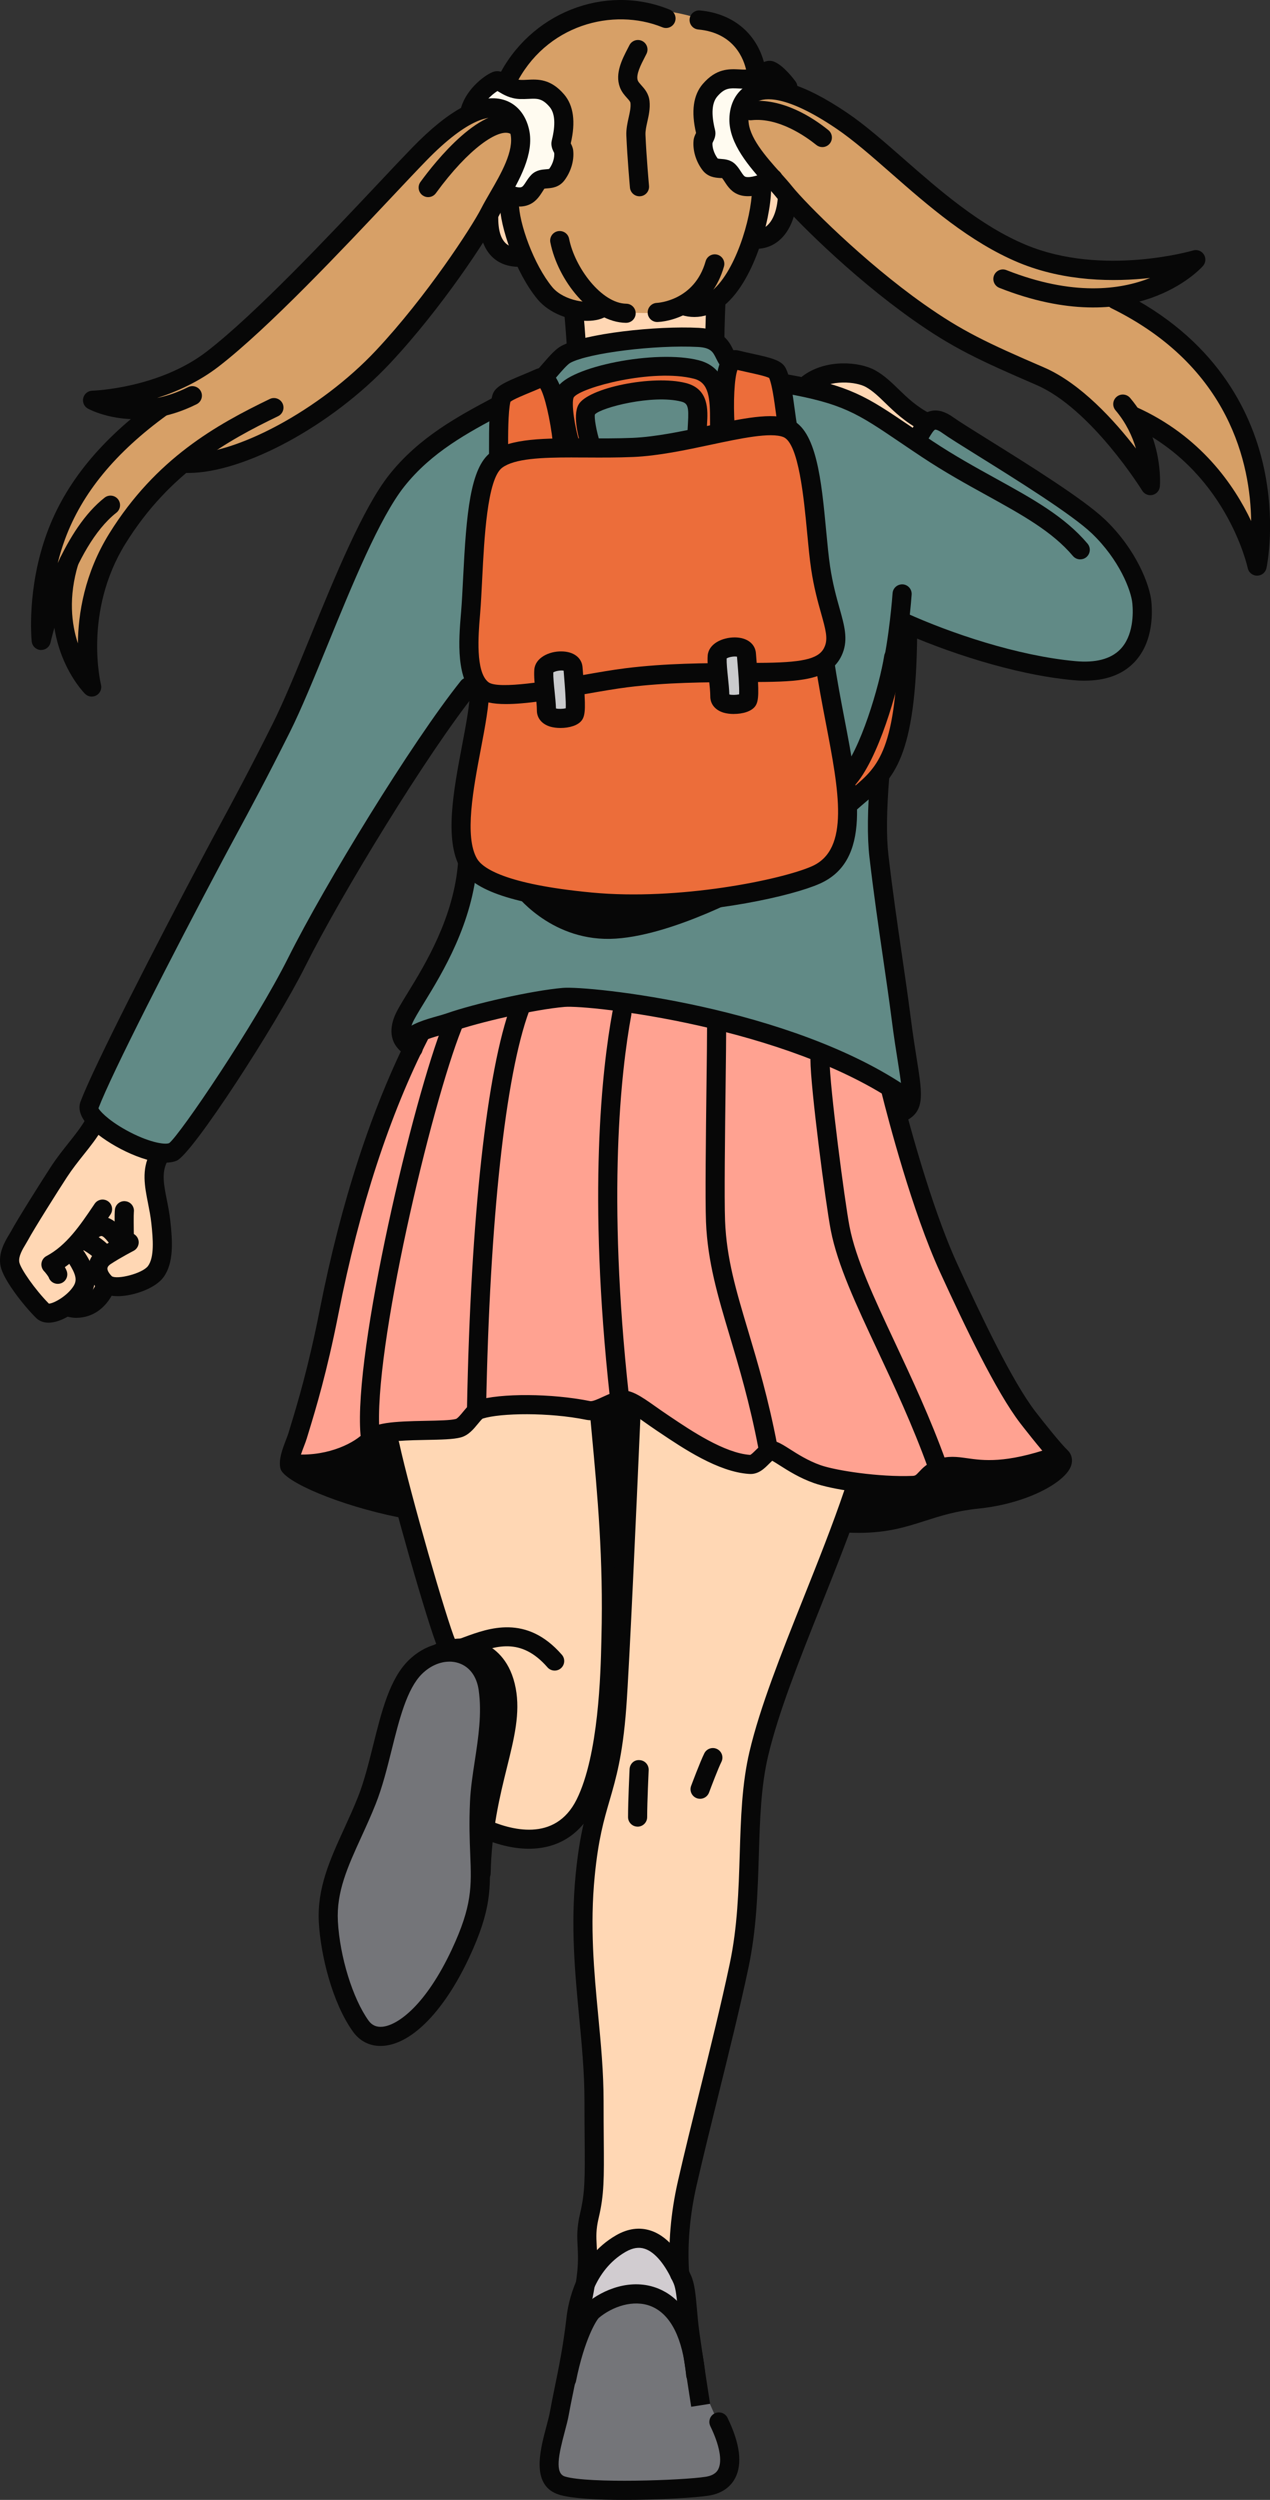 <svg xmlns="http://www.w3.org/2000/svg" width="548.69" height="1080" viewBox="0 0 548.69 1080"><rect x="0" y="0" width="548.69" height="1080" fill="#333333" stroke="none"/><g id="a"/><g id="b"><g id="c"><g id="d"><g><path d="M214.05 174.97l33.68-23.73 60.64-5.63 8.72 9.91 23.51 11.55 58.9 20.91 5.31-6.74s59.58 30.56 82.23 61.85c7.21 9.95 2.63 32.05 1.65 37.61-4.05 23.03-100.07-7.31-100.07-7.31l-9.25 68.35v27.75l14.15 103.63-4.92 8.89s11.95 43.95 29.31 80.77c17.36 36.82 40.13 66.49 40.13 66.49.0.0-3.94 9.58-14.89 14.22-11.28 4.77-29.75 4.67-41.64 8.33-23.45 7.23-37.27 6.35-37.27 6.35.0.0-108.27 3.64-168.36-2.25-60.08-5.89-71.99-21.32-71.99-21.32l16.96-54.3 11.68-53.46 23.59-74.69-3.25-10.14 18.43-32.88 10.17-32.79 2.69-81.98-53.5 78.56-24.44 49.52-52.23 77.58s-10.8-3.1-19.87-8.44c-9.07-5.33-16.41-12.89-16.41-12.89.0.0 43.53-83.75 80.63-160.45 18.36-37.94 30.49-71.95 44.15-97.6 14.35-26.95 51.55-45.69 51.55-45.69z" fill="#618a86" fill-rule="evenodd"/><path d="M178.94 447.7s30.05-21.67 81.38-16.13c29.38 3.18 65.47 11.48 91.2 21.23 19.22 7.29 32.76 17.06 32.76 17.06l18.39 60.72s25.86 56.52 31.7 66.31c5.84 9.78 20.69 27.29 21.21 34.72 1.08 15.8-42.89 16.21-42.89 16.21l-25.37 8.8-19.7.86-101.21-3.91-91.88-3.22s-21.93-3.79-34.62-8.91c-12.69-5.12-16.13-11.59-16.13-11.59.0.0 5.64-14.14 10.88-34.39 6.27-24.22 12.85-56.96 20.36-81.76 13.79-45.54 23.94-66.01 23.94-66.01z" fill="#ffa291" fill-rule="evenodd"/><path d="M167.13 618.77l31.64-2.8 10.16-8.64 49.83 2.79 8.55 64.27 7.47-67.42s16.62 12.13 29.34 18.74c12.72 6.6 21.55 7.68 21.55 7.68l7.21-5.77 18.06 8.64 20.43 4.72s-7.49 19.03-17.77 44.37c-8.48 20.89-19.08 44.76-26.96 77.2-5.44 22.4-2.14 66.81-6.74 87.02-12.36 54.34-20.68 80.94-24.21 101.7-1.99 11.71-1.64 29.71-1.64 29.71.0.0-8.48-12.33-18.19-12.45-9.71-.11-20.66 12-20.66 12l-1.12-17.26 3.07-23.94-4.36-107.24 3.64-54.9s-8.88 12.93-20.72 15.87c-11.83 2.93-26.61-4.12-26.61-4.12.0.0 9.28-40.56 5.43-59.6-3.85-19.03-20.83-16.53-20.83-16.53l-26.58-94.04z" fill="#ffd7b4" fill-rule="evenodd"/><path d="M40.86 485.38l26.79 13.31s-1.29 4.22.0 18.14c.74 7.89 6.81 23.19 2.33 28.45-11.91 13.96-24.54 10.59-24.54 10.59l-6.48 9.04-8.5.38-10.72 3.45-15.19-25.32 21.57-39 14.76-19.04z" fill="#ffd7b4" fill-rule="evenodd"/><path d="M224.75 112.29s-9.41-1.79-12.85-12.7c-2.11-6.7 5.23-14.35 5.23-14.35l115.66-8.07 8.7 7.81s-2.53 9.09-6.61 13.71-9.7 4.78-9.7 4.78l-15.06 26.26-1.69 15.87-59.32 3.29-1.28-13.44-23.07-23.17z" fill="#ffd7b4" fill-rule="evenodd"/><path d="M372.08 161.75c6.26 1.81 12.89 7.87 18.47 12.62 5.01 4.28 9.32 7.4 9.32 7.4l-4.93 7.91-28.54-15.54-14.14-6.15s7.91-9.69 19.82-6.25z" fill="#ffd7b4" fill-rule="evenodd"/><path d="M219.48 34.5s20.24-29.32 47.01-30.56c15.81-.73 33.36 1.27 45.52 8.81 8.44 5.23 14.55 16.79 14.55 16.79.0.0 22.44 10.36 43.49 26.2 19.03 14.32 35.65 33.57 56.58 45.51 35.19 20.08 83.98 13.85 83.98 13.85l-27.51 13.61s35.17 22.01 50.23 49.24c15.07 27.23 10.02 59.67 10.02 59.67.0.0-13.45-23.19-26.04-36.67-12.59-13.47-24.31-17.22-24.31-17.22l4.33 21.7s-17.26-20.69-37.02-34.29c-16.38-11.27-27.45-16-43.44-25.11-15.32-8.73-35.8-21.99-40.77-26.51-16.42-14.91-42.08-41.92-42.08-41.92l-5.89 5.22s-1.11 31.99-18.28 44.66c-17.17 12.67-50.41 6.01-50.41 6.01l-17.76-2.87c-12.09-7.96-16.77-24.39-20.2-34.16-2.88-8.2-5.44-10.55-5.44-10.55.0.0-35.26 59.82-70.33 87.06-35.07 27.23-66.5 25.58-66.5 25.58.0.0-20.48 16.47-31.05 39.64-10.57 23.16-11.24 53.01-11.24 53.01l-11.64-29.52-7.14-1.27s4.05-25.65 15.59-46.82c11.54-21.17 29.59-34.06 29.59-34.06l-17.9-6.97s19.79 2.99 63.3-31.52c23.36-18.53 46.14-47.68 69.1-70.87 19.81-20.02 41.65-35.65 41.65-35.65z" fill="#d7a067" fill-rule="evenodd"/><path d="M204.7 44.68l9.82-10.04 9.94 3.64s12.17-4.99 18.75 7.17c2.48 4.59-.67 11.08.46 18.06 1.87 11.51-11.02 14.84-11.02 14.84l-8.37 7.37-6.83-3.65s8.7-16.93 5.51-26.28c-3.19-9.35-18.26-11.11-18.26-11.11z" fill="#fffbf0" fill-rule="evenodd"/><path d="M305.1 42.07c9.8-15.83 19.42-5.49 19.42-5.49.0.0-6.4 7.89-4.58 17.4 1.82 9.51 11.87 20.64 11.87 20.64.0.0-4.41 6.91-8.66 6.74-4.25-.17-8.33-7.42-8.33-7.42.0.0-18.51 2.48-10.51-16.4 1.59-3.75-.81-12.85.8-15.47z" fill="#fffbf0" fill-rule="evenodd"/><path d="M172.21 729.45s18.95-21.8 30.06-14.34c8.27 5.55 8.85 10.64 10.31 21.39.5 3.68-5.01 48.73-5.01 48.73l-.79 40.86s-32.36 72.96-50.28 50.48c-5.7-7.14-11.89-33.38-13.66-49.78-2.06-19.02 14.63-37.2 15.78-49.89.98-10.8 13.59-47.45 13.59-47.45z" fill="#747579" fill-rule="evenodd"/><path d="M259.56 976.34c7.79-5.74 15.74-9.5 21.58-7.67 7.85 2.46 12.38 12.04 12.38 12.04l8.66 47.46 10.57 24.12s7.07 16.84-3.49 21.55c-11.28 5.04-44.09-.07-53.43 1.6-18.07 3.25-18.96-8.29-18.96-8.29.0.0 4.44-26.84 9.17-47.16 3.64-15.62 5.58-37.8 13.51-43.65z" fill="#747579" fill-rule="evenodd"/><path d="M316.58 154.96l-6.36 10.32s-6.68-7.65-22.36-7.57c-15.68.07-40.42 7.74-40.42 7.74l-5.67 5.5-7.06-9.46-18.06 8.26-4.3 27.87-8.1 31.13-1.97 50.35 3.7 21.68s-1.74 16.71-4.72 34.93c-2.88 17.62-7.22 36.67 5.4 42.77 17.67 8.53 59.71 16.75 100.67 11.31 18.54-2.47 42.8-8.24 54.1-17.16 4.97-3.92 5.8-23.94 5.8-23.94.0.0 15.66-14.11 21-32.35 5.34-18.23.37-40.6.37-40.6.0.0-5.15 26.55-10.96 41.15-5.82 14.61-12.3 17.26-12.3 17.26-2.75-21.94-8.78-44.76-8.78-44.76l5.54-14.77-8.02-25.18-5.56-51.12-8.37-15.67-4.47-23.22-19.09-4.47zm-41.31 13.47c1.24-.89 21.31 1.8 22.6 2.6 5.53 3.42 3.84 16.51 2.6 17.4-1.07.76-19.01 3.56-19.67 4.23-1.08 1.07-25.1.26-26.18-.81s-1.3-15.79.0-16.58c5.85-3.58 19.35-5.9 20.65-6.82z" fill="#ec6d3a" fill-rule="evenodd"/><path d="M263.66 971.07c12.22-7.46 26.55.64 26.55.64l5.61 28.49s-9.77-8.42-21.15-8.64c-11.39-.21-24.39 7.77-24.39 7.77.0.0 1.16-20.82 13.39-28.27z" fill="#d1ccd0" fill-rule="evenodd"/><path d="M71.51 502.29c-9.88.0-25-7.88-32.1-14.69-4.4-4.22-5.95-8.18-4.59-11.77 5.82-15.29 32.12-66.75 54.09-108.09 1.9-3.59 3.83-7.16 5.88-10.95 6.08-11.27 12.98-24.04 23.11-44.29 4.75-9.5 10.27-22.98 16.1-37.26 10.7-26.17 22.82-55.82 34.16-70.13 12.9-16.29 30-25.39 45.08-33.42 2-1.07 4.51-.31 5.58 1.7 1.07 2.01.31 4.52-1.7 5.58-15.07 8.02-30.66 16.32-42.49 31.26-10.61 13.39-22.5 42.47-32.99 68.13-5.9 14.42-11.47 28.04-16.36 37.83-10.19 20.37-17.12 33.2-23.23 44.52-2.03 3.77-3.96 7.33-5.85 10.9-21.85 41.13-47.97 92.2-53.66 107.16.24.69 3.46 4.75 11.87 9.42 9.47 5.26 16.76 6.49 18.69 5.65 4.56-3.46 37.01-51.26 51.43-80.09 15.84-31.67 53.35-93.07 74.56-119.58 1.42-1.77 4.02-2.07 5.8-.65 1.78 1.42 2.07 4.03.64 5.81-20.91 26.14-57.96 86.8-73.62 118.11-12.85 25.7-48.79 81.09-55.56 83.99-1.38.59-3.03.86-4.86.86z" fill="#070707"/><path d="M164.4 883.89c-4.83.0-9-2.14-11.88-6.15-9.05-12.61-14-33.3-14.77-47.2-.83-14.79 4.84-27.19 10.84-40.31 2.03-4.44 4.13-9.04 6.06-13.88 2.67-6.73 4.66-14.71 6.58-22.42 3.67-14.72 7.13-28.63 15.33-36.68 6.91-6.78 16.22-9.29 24.32-6.55 7.68 2.6 12.82 9.27 14.12 18.3 1.61 11.31-.07 22.35-1.7 33.03-.9 5.87-1.74 11.42-1.98 16.67-.41 9.13-.14 16.03.11 22.11.58 14.56.95 24.17-8.72 44.86-10.62 22.73-24.35 36.98-36.73 38.14-.53.05-1.05.07-1.57.07zm29.78-166.03c-4.08.0-8.35 1.85-11.84 5.27-6.54 6.42-9.88 19.82-13.11 32.78-1.99 7.98-4.04 16.23-6.93 23.48h0c-2 5.04-4.15 9.73-6.22 14.26-5.8 12.7-10.81 23.67-10.1 36.42.85 15.33 6.42 33.35 13.23 42.84 1.46 2.04 3.44 2.92 5.98 2.68 6.95-.65 18.98-9.78 30.02-33.41 8.83-18.88 8.5-27.22 7.95-41.04-.25-6.25-.53-13.33-.1-22.81.25-5.69 1.13-11.45 2.06-17.55 1.54-10.09 3.13-20.52 1.69-30.62-.85-5.92-3.9-10.06-8.59-11.65-1.3-.44-2.67-.66-4.05-.66zm-35.71 60.01h0z" fill="#070707"/><path d="M207.85 813.36h-.1c-2.28-.05-4.08-1.95-4.03-4.22.48-20.01 4.29-35.41 7.35-47.79 2.97-12.02 5.32-21.51 3.63-30.46-1.23-6.54-4.12-10.99-8.6-13.2-4.94-2.46-10.84-1.71-14.5.12-2.03 1.02-4.52.2-5.54-1.84-1.02-2.04-.19-4.52 1.85-5.54 5.09-2.54 13.86-4.11 21.86-.13 4.75 2.36 10.88 7.58 13.04 19.07 2.02 10.71-.64 21.49-3.73 33.97-3.12 12.61-6.65 26.9-7.1 46-.05 2.25-1.89 4.03-4.13 4.03z" fill="#070707"/><path d="M239.63 721.72c-1.15.0-2.3-.48-3.11-1.41-11.55-13.25-22.56-9.2-33.19-5.26l-1.73.63c-2.16.77-4.51-.33-5.29-2.47-.78-2.14.33-4.51 2.47-5.29l1.69-.62c10.75-3.96 26.98-9.96 42.28 7.58 1.5 1.72 1.32 4.33-.4 5.83-.78.68-1.75 1.02-2.71 1.02z" fill="#070707"/><path d="M193 714.54c-1.6.0-3.13-.94-3.8-2.5-4.31-10.05-20.09-65.36-24.83-87.04-.49-2.23.92-4.43 3.15-4.91 2.23-.49 4.42.92 4.92 3.15 4.91 22.44 20.59 76.77 24.35 85.55.9 2.1-.07 4.53-2.17 5.42-.53.23-1.08.33-1.62.33z" fill="#070707"/><path d="M228.51 798.69c-6.74.0-14.21-1.79-22.16-5.43-2.07-.95-2.98-3.4-2.03-5.47.95-2.07 3.4-2.99 5.47-2.03 10.7 4.9 30.04 10.33 39.34-8.35 9.55-19.22 10.37-54.84 10.68-68.25l.04-1.87c.86-33.82-1.71-61.47-4.2-88.22l-.56-6.03c-.21-2.27 1.46-4.28 3.73-4.49 2.28-.2 4.28 1.46 4.49 3.74l.56 6.02c2.51 26.98 5.1 54.88 4.23 89.19l-.05 1.85c-.32 13.92-1.17 50.87-11.54 71.73-5.77 11.6-15.66 17.61-28.02 17.61z" fill="#070707"/><path d="M251.99 995.88c-.27.0-.54-.03-.81-.08-2.24-.45-3.69-2.62-3.24-4.86 2.11-10.58 1.85-15.8 1.61-20.41-.21-4.11-.41-8 1.05-14.2 2.17-9.16 2.12-15.37 1.99-31.94-.04-4.69-.08-10.19-.08-16.76.0-12.02-1.11-23.78-2.29-36.22-1.82-19.27-3.71-39.2-1.5-61.7 1.64-16.72 4.23-25.62 6.73-34.23 2.78-9.55 5.4-18.57 6.87-38.14 1.39-18.29 4.61-91.35 5.82-118.86.64-14.49.65-14.46 4.68-14.39l-.09 4.13 4.12.29c-.02.4-.19 4.23-.46 10.35-1.21 27.54-4.44 100.69-5.83 119.11-1.54 20.43-4.41 30.28-7.18 39.82-2.51 8.63-4.88 16.78-6.44 32.73-2.13 21.71-.28 41.23 1.5 60.11 1.2 12.64 2.33 24.58 2.33 37 0 6.55.04 12.02.08 16.7.13 16.82.19 23.78-2.21 33.91-1.2 5.05-1.04 8.06-.84 11.87.25 4.84.56 10.86-1.76 22.46-.39 1.96-2.12 3.32-4.04 3.32z" fill="#070707"/><path d="M275.47 789.14c-2.28.0-4.13-1.85-4.13-4.13.0-6.77.63-20.12.66-20.68.11-2.28 1.92-4.14 4.32-3.93 2.28.11 4.03 2.04 3.93 4.32.0.14-.65 13.73-.65 20.3.0 2.28-1.85 4.13-4.13 4.13z" fill="#070707"/><path d="M302.46 777.11c-.48.0-.96-.08-1.44-.26-2.14-.8-3.22-3.18-2.43-5.31.16-.42 3.9-10.45 5.7-14.07 1.02-2.04 3.5-2.87 5.54-1.85 2.04 1.02 2.87 3.5 1.85 5.54-1.34 2.68-4.32 10.48-5.35 13.26-.62 1.66-2.19 2.69-3.87 2.69z" fill="#070707"/><path d="M293.62 986.55c-2.15.0-3.96-1.67-4.11-3.84-.91-13.05.24-26.7 3.42-40.59 2.9-12.67 6.17-25.89 9.47-39.19 4.5-18.16 9.14-36.94 12.85-54.44 3.38-15.9 3.86-31.89 4.34-47.35.48-15.64.93-30.41 4.22-44.38 4.54-19.31 13.64-42.12 23.27-66.27 6.22-15.59 12.65-31.71 17.81-46.96.73-2.16 3.07-3.32 5.24-2.58 2.16.73 3.32 3.07 2.59 5.24-5.24 15.44-11.71 31.67-17.96 47.36-9.52 23.86-18.5 46.39-22.91 65.1-3.1 13.16-3.54 27.53-4 42.74-.48 15.82-.99 32.19-4.51 48.81-3.74 17.64-8.41 36.49-12.92 54.71-3.28 13.26-6.54 26.42-9.43 39.06-3 13.09-4.09 25.93-3.24 38.17.16 2.27-1.56 4.25-3.83 4.4-.1.0-.2.01-.29.01z" fill="#070707"/><path d="M172.39 655.45c-.27.0-.55-.03-.83-.08-24.46-4.97-48.94-15.13-50.39-20.91-.94-3.75.85-8.42 2.43-12.53.41-1.08.8-2.06 1.03-2.84l.94-3.11c2.87-9.43 7.67-25.21 12.57-50.08 9.23-46.85 22.49-87.42 39.39-120.58 1.03-2.03 3.52-2.83 5.55-1.8 2.03 1.03 2.84 3.52 1.8 5.55-16.55 32.47-29.56 72.32-38.64 118.42-4.98 25.28-9.85 41.31-12.77 50.89l-.94 3.08c-.28.94-.73 2.12-1.23 3.42-.61 1.59-1.91 4.98-2.13 6.79 3.72 2.67 19.2 10.57 44.02 15.61 2.23.46 3.68 2.63 3.22 4.87-.4 1.96-2.12 3.31-4.04 3.31zm-43.21-22.98h0z" fill="#070707"/><path d="M390.11 645.94c-14.13.0-30.85-2.55-38.35-5.19-6.28-2.2-11.27-5.39-14.92-7.71-1.08-.69-2.34-1.49-3.21-1.97-.41.37-.88.83-1.26 1.21-2.02 2.01-4.7 4.87-8.86 4.48-13.29-.9-28.45-11.1-38.48-17.85l-1.26-.84c-1.97-1.32-3.77-2.6-5.42-3.76-3.48-2.46-7.88-5.74-9.14-5.39-1.46.25-3.37 1.13-5.21 1.98-3.46 1.59-7.06 3.23-10.7 2.48-16.14-3.28-36.96-2.98-44.78-.52-.37.21-1.43 1.51-2.14 2.37-1.79 2.18-4.03 4.89-7.32 5.76-3.23.87-8.62.96-14.88 1.08-6.47.12-18.52.34-20.64 2.24-5.76 6.54-19.61 13.17-36.29 12.25-2.28-.13-4.02-2.08-3.89-4.35.13-2.27 2.05-4.04 4.36-3.89 14.77.87 26.03-5.39 29.66-9.5 3.77-4.27 12.58-4.74 26.65-5 5.23-.1 10.64-.2 12.91-.8.73-.19 2.2-1.97 3.07-3.03 1.69-2.05 3.43-4.17 6.03-4.99 10.1-3.19 32.49-3.04 48.92.3 1.03.25 3.78-1.05 5.61-1.89 2.32-1.06 4.72-2.17 7.25-2.61 4.56-.76 9.08 2.38 15.31 6.78 1.61 1.13 3.35 2.37 5.27 3.65l1.26.85c8.73 5.87 23.35 15.72 34.43 16.46.47-.11 1.73-1.36 2.48-2.11 1.25-1.24 2.66-2.64 4.46-3.47 3.12-1.43 5.97.39 10.27 3.13 3.31 2.11 7.84 5 13.22 6.89 6.55 2.31 25.28 5.22 39.75 4.63 1.17-.05 1.43-.29 2.75-1.7 1.51-1.62 3.57-3.83 7.73-5.36 4.75-1.76 8.82-1.18 13.13-.57 6.94.98 16.46 2.33 36.71-4.66 2.15-.76 4.5.4 5.25 2.55.74 2.16-.4 4.5-2.56 5.25-22.12 7.64-33.21 6.07-40.56 5.03-3.93-.55-6.32-.9-9.1.13-2.32.86-3.36 1.97-4.56 3.26-1.62 1.74-3.84 4.12-8.42 4.31-1.46.06-2.96.1-4.49.1z" fill="#070707"/><path d="M370.96 662.22c-1.71.0-3.51-.05-5.41-.15-2.28-.12-4.02-2.07-3.9-4.34.12-2.28 1.99-4.08 4.34-3.9 14.23.75 22.1-1.76 31.23-4.68 6.98-2.23 14.19-4.54 24.77-5.63 18.5-1.9 29.8-9.05 32.42-12.15-4.72-4.97-13.48-16.32-13.58-16.45-10.45-13.59-24.04-42.06-34.71-65.35-12.03-26.27-22.36-65.89-25.24-77.41-.55-2.21.79-4.45 3-5 2.21-.57 4.45.79 5.01 3 2.84 11.34 13 50.34 24.74 75.97 10.49 22.89 23.8 50.83 33.75 63.76 3.24 4.2 10.88 13.81 13.85 16.62 1.8 1.71 2.38 4.22 1.53 6.71-2.46 7.21-19.08 16.37-39.92 18.51-9.72 1-16.52 3.18-23.09 5.28-8.35 2.67-16.29 5.21-28.78 5.21zm84.58-29.72h0z" fill="#070707"/><path d="M159.86 623.56c-2.12.0-3.93-1.63-4.11-3.78-3.03-36.34 22.78-145.13 36.01-178.21.85-2.12 3.26-3.13 5.36-2.3 2.12.84 3.15 3.25 2.3 5.36-13 32.51-38.39 139.08-35.44 174.45.19 2.27-1.5 4.27-3.77 4.46-.12.01-.23.02-.35.02z" fill="#070707"/><path d="M205.9 612.13h-.08c-2.28-.04-4.09-1.93-4.05-4.21 1.57-81.96 8.53-145.38 19.1-173.99.79-2.14 3.18-3.24 5.3-2.44 2.14.79 3.23 3.16 2.44 5.3-10.26 27.79-17.04 90.22-18.59 171.29-.04 2.25-1.88 4.05-4.13 4.05z" fill="#070707"/><path d="M267.56 607.11c-2.08.0-3.87-1.56-4.1-3.68-9.55-87.43-3.37-141.76 1.16-166.37.41-2.24 2.57-3.75 4.81-3.31 2.24.41 3.72 2.56 3.31 4.8-4.45 24.16-10.5 77.59-1.07 163.98.25 2.26-1.39 4.3-3.66 4.55-.15.02-.3.03-.45.03z" fill="#070707"/><path d="M331.73 629.14c-1.94.0-3.67-1.38-4.05-3.35-3.78-19.73-8.36-35.07-12.4-48.61-5.14-17.21-9.58-32.07-10.27-49.37-.39-9.68-.04-37.47.23-59.79.13-10.54.24-19.55.24-24.18.0-2.28 1.85-4.13 4.13-4.13s4.13 1.85 4.13 4.13c0 4.65-.11 13.7-.24 24.28-.26 21.05-.62 49.89-.24 59.36.65 16.27 4.74 29.98 9.93 47.34 4.1 13.72 8.74 29.27 12.6 49.42.43 2.24-1.04 4.4-3.28 4.83-.26.05-.52.08-.78.08z" fill="#070707"/><path d="M404.83 636.96c-1.69.0-3.28-1.05-3.88-2.73-6.62-18.38-14.68-35.6-21.8-50.79-9.29-19.82-17.31-36.95-20.22-51.94-2.23-11.5-8.79-62.02-8.79-73.63.0-2.28 1.85-4.13 4.13-4.13s4.13 1.85 4.13 4.13c0 11.15 6.58 61.41 8.64 72.06 2.71 13.99 10.53 30.68 19.59 50.01 7.19 15.35 15.35 32.75 22.09 51.49.77 2.14-.34 4.51-2.49 5.28-.46.17-.93.24-1.4.24z" fill="#070707"/><path d="M178.48 457.08c-.9.0-1.81-.29-2.56-.9-8.13-4.74-7.51-11.76-5.57-16.82.99-2.59 3.02-5.9 5.83-10.48 7.48-12.21 20.01-32.63 21.74-56.61.16-2.28 2.2-3.96 4.42-3.82 2.27.17 3.98 2.14 3.82 4.41-1.88 25.98-15.06 47.49-22.93 60.33-2.38 3.89-4.44 7.25-5.16 9.12-1.74 4.56.23 5.71 1.96 6.73.47.27.83.51 1.03.68 1.79 1.41 2.08 4.02.67 5.8-.81 1.03-2.02 1.56-3.24 1.56z" fill="#070707"/><path d="M384.77 295.21c-.33.0-.65-.04-.98-.12-2.21-.54-3.57-2.78-3.03-4.99 3.45-14.08 4.86-33.63 4.87-33.82.16-2.28 2.14-3.95 4.41-3.83 2.27.16 3.99 2.13 3.83 4.41-.06.83-1.47 20.44-5.09 35.21-.46 1.88-2.15 3.14-4.01 3.14z" fill="#070707"/><path d="M388.2 485.24c-1.64.0-3.19-.98-3.83-2.6-.85-2.12.18-4.52 2.3-5.36 3.49-1.4 3.94-1.58 1.32-18.05-.8-5.02-1.79-11.21-2.77-18.93-1.08-8.41-2.36-17.22-3.71-26.47-2.01-13.77-4.08-28.01-5.88-43.54-1-8.68-.88-20.39.38-35.82.18-2.27 2.15-3.97 4.45-3.78 2.27.18 3.96 2.18 3.78 4.45-1.21 14.89-1.35 26.08-.41 34.21 1.78 15.4 3.85 29.58 5.85 43.3 1.36 9.29 2.65 18.15 3.73 26.61.97 7.61 1.94 13.73 2.73 18.67 2.51 15.79 3.66 22.99-6.41 27.01-.5.2-1.02.3-1.53.3z" fill="#070707"/><path d="M391.16 478.23c-.82.0-1.64-.24-2.36-.74-49.02-34.21-134.62-43.4-144.88-42.49-13.23 1.14-37.11 6.7-48.06 10.54-1.39.48-3.02.95-4.75 1.44-4.02 1.14-9.01 2.55-11.04 4.58-1.61 1.61-4.22 1.61-5.84.0-1.61-1.61-1.61-4.22.0-5.84 3.55-3.55 9.43-5.22 14.63-6.69 1.55-.44 3.02-.85 4.27-1.29 11.39-3.99 36.28-9.77 50.08-10.96 11.06-.94 98.65 7.89 150.32 43.94 1.87 1.31 2.33 3.88 1.02 5.75-.8 1.14-2.09 1.76-3.39 1.76z" fill="#070707"/><path d="M269.77 1080c-11.61.0-22.69-.58-28.08-2.21-12.47-3.8-8.4-19.12-5.7-29.26.66-2.49 1.29-4.82 1.63-6.76.51-2.88 1.18-6.15 1.92-9.79 1.74-8.43 3.89-18.94 5.22-30.88.64-5.78 4.08-25.43 21.42-35.42 5.07-2.92 10.1-3.61 14.95-2.02 8.55 2.8 14.21 12.13 17.45 19.47 1.56 3.52 1.97 8.23 2.5 14.2.28 3.24.6 6.86 1.16 10.83 2.01 14.24 4.54 30.32 4.54 30.32l-8.15 1.28s-2.54-16.15-4.56-30.45c-.58-4.11-.91-7.88-1.21-11.24-.44-5-.83-9.32-1.83-11.6-3.62-8.2-8.05-13.52-12.47-14.96-2.56-.85-5.26-.4-8.26 1.32-13.98 8.06-16.8 24.37-17.34 29.18-1.37 12.32-3.57 23.03-5.34 31.64-.73 3.55-1.39 6.75-1.88 9.55-.37 2.14-1.05 4.71-1.78 7.46-2.59 9.71-4.36 17.87.12 19.23 10.13 3.09 50.9 1.69 60.84.11 4.03-.64 5.04-2.59 5.38-3.23 1.85-3.56.61-10.35-3.42-18.65-.99-2.05-.14-4.52 1.91-5.51 2.06-.98 4.52-.14 5.52 1.91 5.41 11.14 6.52 19.9 3.31 26.06-1.49 2.86-4.68 6.5-11.4 7.57-5.58.89-21.46 1.85-36.47 1.85z" fill="#070707"/><path d="M244.82 1032.01c-.27.0-.54-.03-.81-.08-2.24-.45-3.68-2.62-3.24-4.85 4.07-20.36 10.05-29.85 12.64-32.03 7.03-5.91 19.4-11.12 31.12-6.3 7.96 3.27 17.91 12.31 20.16 36.85.21 2.27-1.46 4.28-3.74 4.49-2.29.16-4.28-1.46-4.49-3.74-1.48-16.16-6.69-26.53-15.07-29.97-7.77-3.18-16.98.21-22.67 4.99-1.05 1.02-6.23 9.19-9.86 27.32-.39 1.97-2.11 3.32-4.04 3.32z" fill="#070707"/><path d="M218.6 304.17c-5.68.0-9.92-.84-12.59-2.89-9.26-7.11-7.78-25.01-6.9-35.71l.1-1.16c.36-4.41.61-9.48.88-14.81 1.38-27.53 3.04-47.54 11.95-54.16 8.39-6.23 23.62-6.13 41.25-6.06 6.54.03 13.31.06 20.01-.21 10.06-.44 21.28-2.82 32.12-5.13 15.18-3.23 28.28-6.03 36.1-2.89 11.3 4.52 13.39 26.66 15.41 48.07.54 5.69 1.04 11.05 1.69 15.43 1.13 7.58 2.78 13.46 4.11 18.19 2.07 7.37 3.71 13.19 1.36 19.25-4.33 11.19-16.9 12.26-32.88 12.51-3.65.05-7.53.07-11.59.08-14.8.05-31.58.11-48.5 2.23-5.04.63-11.2 1.7-17.72 2.84-14.57 2.54-26.31 4.42-34.81 4.42zm28.51-106.55c-13.1.0-24.81.47-30.15 4.44-6.47 4.82-7.77 30.77-8.63 47.95-.27 5.42-.53 10.58-.89 15.06h0l-.1 1.18c-.65 7.83-2 24.11 3.69 28.48 4.29 3.28 27.24-.72 40.95-3.12 6.62-1.16 12.88-2.25 18.12-2.9 17.42-2.18 34.46-2.24 49.5-2.29 4.02-.01 7.87-.03 11.49-.08 17.14-.26 23.29-2.02 25.3-7.23 1.3-3.34.39-6.91-1.61-14.03-1.39-4.95-3.13-11.12-4.33-19.21-.69-4.6-1.2-10.07-1.75-15.87-1.36-14.41-3.63-38.53-10.25-41.18-5.49-2.19-18.62.6-31.31 3.3-10.66 2.27-22.73 4.84-33.49 5.3-6.91.3-13.77.27-20.41.23-2.06-.01-4.11-.02-6.12-.02zm-43.79 67.12h0z" fill="#070707"/><path d="M273.83 394.67c-6.36.0-12.71-.26-18.93-.85-32.48-3.07-50.25-9-55.92-18.65-7.12-12.15-3-33.86.63-53.01 1.79-9.43 3.48-18.34 3.48-24.43.0-2.28 1.85-4.13 4.13-4.13s4.13 1.85 4.13 4.13c0 6.87-1.76 16.15-3.63 25.98-3.2 16.84-7.18 37.81-1.62 47.28 2.3 3.92 11.8 11.03 49.57 14.6 37.55 3.59 81.88-5.5 95.11-11.35 16.49-7.29 11.63-32.6 6.01-61.91-1.6-8.34-3.25-16.96-4.53-25.69-.33-2.26 1.23-4.35 3.49-4.68 2.24-.3 4.35 1.23 4.68 3.49 1.24 8.55 2.88 17.08 4.46 25.33 6.03 31.41 11.72 61.07-10.78 71.01-12.06 5.34-46.21 12.88-80.3 12.88z" fill="#070707"/><g><path d="M234.95 289.61c-.32 4.37 1.13 12.52 1.13 17.31.0 4.79 10.62 3.8 11.97 1.78 1.27-1.9-.16-15.04-.48-20.06-.32-5.02-12.3-3.4-12.62.97z" fill="#cacbcd" fill-rule="evenodd"/><path d="M242.17 314.5c-1.66.0-3.24-.21-4.5-.59-3.58-1.09-5.72-3.7-5.72-6.99.0-1.92-.28-4.68-.55-7.34-.38-3.68-.77-7.48-.56-10.27.38-5.15 6.41-7.98 11.71-7.89 5.28.02 8.87 2.75 9.14 6.96.06.98.17 2.28.29 3.75 1.08 13.13.98 16.66-.49 18.87-1.65 2.48-5.67 3.5-9.32 3.5zm-1.97-8.44c1.04.28 2.97.22 4.22-.06.16-3-.41-9.98-.67-13.2-.09-1.14-.18-2.18-.24-3.06-1.2-.25-3.52.13-4.47.75-.06 2.09.26 5.21.57 8.24.27 2.64.53 5.17.59 7.33zm-5.24-16.45h0z" fill="#070707"/></g><g><path d="M309.86 283.57c-.32 4.37 1.14 12.52 1.13 17.31.0 4.79 10.62 3.8 11.97 1.78 1.27-1.91-.16-15.05-.48-20.06-.32-5.01-12.3-3.4-12.62.97z" fill="#cacbcd" fill-rule="evenodd"/><path d="M317.08 308.46c-1.66.0-3.25-.21-4.5-.59-3.58-1.09-5.72-3.7-5.71-6.99.0-1.92-.28-4.68-.56-7.35-.38-3.68-.77-7.47-.57-10.26h0c.38-5.14 6.28-7.9 11.66-7.9h.08c5.27.03 8.85 2.76 9.12 6.95.06.97.17 2.26.29 3.7 1.07 13.01.97 16.73-.49 18.92-1.66 2.48-5.66 3.5-9.31 3.5zm-1.97-8.44c1.04.29 2.97.22 4.22-.05.16-3.02-.41-10.02-.68-13.26-.09-1.12-.17-2.14-.24-3.01-1.21-.25-3.53.13-4.47.76-.06 2.09.26 5.2.57 8.22.27 2.66.53 5.18.59 7.34z" fill="#070707"/></g><path d="M246.5 196.66c-1.73.0-3.34-1.09-3.92-2.82-.06-.19-5.9-18.91-1.91-26.22 5.06-9.3 42.82-16.7 61.19-11.99 13.22 3.38 13.18 17.24 13.16 26.42.0 1.16.0 2.28.01 3.35.04 2.28-1.77 4.16-4.05 4.2-2.32.12-4.16-1.77-4.2-4.05-.02-1.13-.02-2.31-.01-3.53.03-10.03-.44-16.74-6.94-18.4-17.83-4.55-48.87 3.75-51.93 8.01-1.21 2.23.44 13.3 2.53 19.59.72 2.17-.45 4.5-2.61 5.22-.43.14-.87.21-1.3.21z" fill="#070707"/><path d="M255.54 197.32c-1.73.0-3.34-1.1-3.92-2.83-1.41-4.25-4.41-14.67-1.71-19.62 3.99-7.33 32.2-13.04 46.42-9.39 10.05 2.56 9.5 11.77 9.13 17.86-.08 1.38-.17 2.75-.15 4.05.04 2.28-1.77 4.16-4.05 4.2-2.16-.04-4.16-1.77-4.2-4.05-.03-1.5.06-3.1.16-4.69.43-7.14-.04-8.63-2.93-9.37-12.33-3.13-34.59 2.56-37.26 5.55-.36 1.11.49 7.03 2.43 12.87.72 2.16-.45 4.5-2.62 5.22-.43.15-.87.21-1.3.21z" fill="#070707"/><path d="M215.41 200.41c-2.28.0-4.13-1.85-4.13-4.13v-2.12c-.03-9.32.06-18.82 1.5-23.56 1.07-3.56 5.18-5.4 12.95-8.62 1.88-.78 3.79-1.57 5.56-2.38 1.88-.88 3.91-.78 5.72.24 6.18 3.49 8.96 20.59 10.06 30.48.26 2.26-1.38 4.31-3.64 4.56-2.28.23-4.31-1.38-4.56-3.64-1.14-10.14-3.56-20.39-5.46-23.54-1.47.65-3 1.28-4.52 1.91-2.84 1.18-7.04 2.91-8.36 3.94-1.05 4.36-1.02 14.85-1 20.59v2.14c0 2.28-1.84 4.13-4.12 4.13z" fill="#070707"/><path d="M313.29 188.34c-2.15.0-3.97-1.67-4.11-3.85-.66-9.92-.96-27.24 4.5-31.77 1.6-1.32 3.58-1.77 5.59-1.25 1.87.48 3.89.92 5.87 1.35 8.23 1.79 12.6 2.88 14.3 6.2 2.05 3.99 3.05 11.48 3.94 18.08.32 2.39.62 4.6.92 6.32.41 2.25-1.08 4.39-3.33 4.8-2.23.39-4.39-1.08-4.79-3.33-.33-1.82-.65-4.17-.99-6.7-.68-5.05-1.59-11.86-2.88-14.9-1.49-.78-5.93-1.74-8.94-2.4-1.59-.34-3.21-.7-4.77-1.07-1.31 3.44-1.88 13.95-1.2 24.13.15 2.27-1.57 4.24-3.85 4.39-.09.0-.19.01-.28.01z" fill="#070707"/><path d="M235.27 166.6c-1.06.0-2.12-.4-2.92-1.21-1.61-1.61-1.61-4.23.0-5.84.6-.6 1.38-1.52 2.25-2.53 3-3.48 5.48-6.25 7.94-7.57 9.96-5.36 41.01-8.77 59.43-7.81 10.41.54 13.18 6.17 14.84 9.54.33.66.63 1.31 1.02 1.87 1.32 1.86.88 4.43-.97 5.76-1.86 1.32-4.43.89-5.76-.97-.64-.9-1.17-1.92-1.7-3-1.38-2.81-2.3-4.65-7.87-4.95-18.42-.98-47.23 2.61-55.09 6.84-1.31.7-3.99 3.82-5.59 5.68-1.03 1.2-1.96 2.27-2.67 2.98-.8.81-1.86 1.21-2.92 1.21z" fill="#070707"/><path d="M466.7 241.66c-1.17.0-2.34-.5-3.16-1.47-8.9-10.55-22.02-17.79-37.22-26.19-8.97-4.95-18.24-10.07-27.98-16.54-3.61-2.4-6.81-4.56-9.73-6.54-18.3-12.39-24.46-16.57-50.16-21.12-2.24-.4-3.74-2.54-3.34-4.78.39-2.24 2.54-3.75 4.78-3.34 27.44 4.85 34.49 9.64 53.35 22.41 2.89 1.96 6.07 4.11 9.66 6.49 9.47 6.28 18.59 11.32 27.42 16.19 15.91 8.79 29.65 16.38 39.54 28.09 1.47 1.74 1.25 4.34-.49 5.82-.78.66-1.72.97-2.66.97z" fill="#070707"/><path d="M468.64 294.08c-1.53.0-3.12-.07-4.76-.22-26.17-2.38-56.21-12.62-75.61-21.41-2.08-.95-3-3.39-2.06-5.47.94-2.07 3.38-2.99 5.46-2.06 18.78 8.51 47.81 18.42 72.95 20.71 8.68.8 15.16-.88 19.24-4.97 5.94-5.95 5.74-15.92 5.37-19.92-.52-5.74-5.73-19.02-17.51-30.29-8.62-8.26-33.03-23.47-49.18-33.53-7.22-4.5-12.93-8.06-15.42-9.86-2.21-1.6-3.06-1.44-3.07-1.45-.67.13-1.98 2.34-2.69 3.53-.41.69-.83 1.39-1.26 2.04-1.25 1.91-3.82 2.43-5.72 1.17-1.91-1.25-2.43-3.82-1.17-5.72.36-.55.71-1.13 1.06-1.72 1.73-2.91 3.88-6.52 8.11-7.4 2.96-.61 6.09.33 9.58 2.85 2.26 1.63 8.14 5.3 14.95 9.54 17.42 10.86 41.28 25.73 50.52 34.58 13.5 12.92 19.37 28.32 20.02 35.51.58 6.41.35 18.39-7.76 26.5-5.03 5.04-12.1 7.57-21.06 7.57z" fill="#070707"/><path d="M400.15 186.62c-.64.0-1.3-.15-1.91-.47-7.26-3.8-11.79-8.2-15.79-12.08-2.86-2.78-5.34-5.18-8.34-6.87-3.99-2.25-15.2-3.56-22.41 1.89-1.81 1.37-4.4 1.02-5.78-.8-1.38-1.82-1.02-4.41.8-5.78 9.98-7.56 24.67-6.32 31.45-2.5 3.93 2.21 6.9 5.1 10.04 8.14 3.77 3.66 7.66 7.44 13.87 10.68 2.02 1.06 2.8 3.55 1.74 5.57-.74 1.41-2.17 2.21-3.66 2.21z" fill="#070707"/><path d="M249.08 155.32c-2.21.0-4.03-1.74-4.12-3.97-.21-5.45-1.13-15.64-1.14-15.74-.2-2.27 1.47-4.28 3.74-4.48 2.26-.15 4.28 1.47 4.48 3.74.04.42.95 10.5 1.17 16.16.09 2.28-1.69 4.2-3.96 4.28-.05.0-.11.0-.16.0z" fill="#070707"/><path d="M308.87 151.7c-2.24.0-4.08-1.8-4.13-4.05-.1-5.76.43-17.29.45-17.78.11-2.27 2.02-4.11 4.32-3.93 2.28.11 4.04 2.04 3.93 4.32.0.12-.54 11.75-.44 17.24.04 2.28-1.77 4.16-4.05 4.2h-.08z" fill="#070707"/><path d="M20.98 571.43c-2.71.0-4.43-1.1-5.43-2.1-5.64-5.63-14.09-16.51-15.29-22.26-1.18-5.7 1.92-10.83 3.77-13.89.29-.48.55-.9.75-1.26 2.7-5.06 13.43-22.07 17.24-27.9 2.52-3.85 5.14-7.14 7.67-10.33 2.77-3.48 5.38-6.77 7.31-10.16 1.13-1.98 3.65-2.67 5.63-1.55 1.98 1.13 2.68 3.65 1.55 5.63-2.24 3.95-5.05 7.48-8.02 11.21-2.42 3.04-4.92 6.19-7.22 9.71-3.64 5.57-14.32 22.49-16.87 27.27-.26.47-.59 1.03-.96 1.65-1.3 2.16-3.28 5.41-2.75 7.93.58 2.77 6.65 11.62 12.75 17.8h.02c2.02.0 7.98-3.33 10.63-7.55 1.63-2.59 1.13-4.97-2.15-10.17-1.21-1.93-.63-4.48 1.29-5.69 1.94-1.21 4.48-.64 5.69 1.3 2.46 3.91 7.04 11.18 2.15 18.96-3.53 5.62-10.94 10.7-16.53 11.32-.43.05-.83.07-1.21.07zm.41-7.94h0z" fill="#070707"/><path d="M22.01 550.41c-1.48.0-2.91-.8-3.65-2.19-1.07-2.02-.3-4.51 1.71-5.58 8.67-4.6 14.57-13.33 20.27-21.77l.55-.82c1.28-1.89 3.84-2.39 5.73-1.11 1.89 1.27 2.39 3.84 1.11 5.73l-.55.82c-5.98 8.85-12.75 18.89-23.25 24.45-.62.32-1.28.48-1.93.48z" fill="#070707"/><path d="M24.95 554.65c-1.74.0-3.35-1.1-3.92-2.84-.16-.36-1.08-1.63-1.89-2.6-1.47-1.74-1.25-4.34.49-5.82 1.74-1.46 4.35-1.24 5.81.49 1.02 1.21 2.82 3.51 3.43 5.36.71 2.17-.47 4.5-2.63 5.21-.43.14-.86.2-1.29.2z" fill="#070707"/><path d="M33.07 569.33c-1.94.0-3.84-.37-5.56-1.11-2.09-.91-3.06-3.34-2.15-5.43.91-2.09 3.33-3.06 5.43-2.15 2.02.88 5.07.37 7.09-1.19 1.8-1.38 3.23-3.38 4.02-5.63.76-2.15 3.11-3.27 5.26-2.53 2.15.76 3.28 3.11 2.53 5.26-1.31 3.75-3.72 7.11-6.78 9.45-2.83 2.17-6.39 3.32-9.84 3.32z" fill="#070707"/><path d="M44.35 545.42c-1.19.0-2.36-.51-3.17-1.49-.09-.11-2.08-2.34-6.58-4.65-2.03-1.04-2.83-3.53-1.78-5.56 1.04-2.03 3.53-2.83 5.56-1.78 6.15 3.16 8.88 6.39 9.18 6.75 1.44 1.76 1.17 4.36-.59 5.81-.77.62-1.69.93-2.61.93z" fill="#070707"/><path d="M51.21 539.71c-1.27.0-2.53-.59-3.34-1.69-3.39-4.65-4.05-4.23-4.82-3.78-1.94 1.19-4.48.59-5.68-1.35-1.19-1.94-.59-4.48 1.36-5.68 7.92-4.86 13.45 2.71 15.81 5.94 1.34 1.84.94 4.42-.9 5.77-.73.54-1.59.8-2.43.8z" fill="#070707"/><path d="M50.76 559.96c-3.68.0-6.47-.95-8.32-2.82-3.97-4.02-4.5-7.72-4.25-10.13.33-3.12 2.14-5.9 5.09-7.83 4.88-3.19 10.39-6.02 10.63-6.14 2.03-1.03 4.51-.24 5.56 1.8 1.04 2.03.24 4.51-1.79 5.56-.05.03-5.37 2.76-9.87 5.7-.48.32-1.32.98-1.4 1.8-.09.88.6 2.13 1.9 3.45 2.21 1.54 13.25-1.12 15.67-4.46 2.74-3.8 2.16-11.55 1.4-18.51-.32-2.95-.88-5.77-1.42-8.5-1.47-7.43-2.86-14.45.89-21.74 1.04-2.03 3.53-2.82 5.56-1.78 2.03 1.05 2.82 3.54 1.78 5.56-2.43 4.72-1.42 9.85-.13 16.35.58 2.9 1.17 5.91 1.53 9.21.97 8.87 1.54 18.06-2.91 24.24-3.37 4.66-11.81 7.69-18.04 8.18-.64.05-1.27.07-1.86.07z" fill="#070707"/><path d="M53.75 539.78c-2.23.0-4.07-1.78-4.13-4.03-.08-3.35-.23-11.37.04-13.29.32-2.25 2.43-3.86 4.67-3.49 2.26.32 3.82 2.42 3.5 4.68-.12 1.04-.08 7 .04 11.92.05 2.28-1.75 4.17-4.03 4.22h-.1z" fill="#070707"/><path d="M253.63 138.61c-7.29.0-16.3-3.18-21.38-9.3-9.35-11.27-16.33-31.25-16.33-41.6.0-2.28 1.85-4.13 4.13-4.13s4.13 1.85 4.13 4.13c0 8.58 6.44 26.69 14.43 36.33 5.13 6.19 16.57 7.41 18.87 5.64 1.81-1.38 4.4-1.05 5.79.76 1.39 1.81 1.05 4.4-.75 5.79-2.07 1.6-5.27 2.38-8.88 2.38z" fill="#070707"/><path d="M270.52 139.47h-.06c-15.24-.2-29.46-18.47-32.69-34.74-.44-2.24 1.01-4.41 3.25-4.85 2.26-.42 4.41 1.01 4.85 3.25 2.5 12.6 14.08 27.94 24.7 28.08 2.28.03 4.1 1.9 4.07 4.18-.03 2.26-1.87 4.07-4.13 4.07z" fill="#070707"/><path d="M283.94 139.11c-2.2.0-4.03-1.74-4.12-3.96-.09-2.27 1.67-4.19 3.94-4.29h0c.66-.03 16.3-1.03 21.09-17.98.62-2.2 2.9-3.47 5.09-2.85 2.19.62 3.47 2.9 2.85 5.09-5.15 18.27-21.01 23.68-28.68 23.99-.06.0-.11.0-.17.0z" fill="#070707"/><path d="M300.02 136.95c-1.87.0-3.75-.29-5.63-.87-2.18-.67-3.4-2.98-2.73-5.17.67-2.17 2.97-3.4 5.16-2.72 3.45 1.08 6.7.44 9.93-1.9 10.63-7.73 17.96-31.88 18.14-44.47.03-2.27 1.95-3.83 4.19-4.07 2.28.03 4.1 1.91 4.07 4.19-.19 12.82-7.54 40.85-21.55 51.02-3.64 2.64-7.57 3.99-11.59 3.99z" fill="#070707"/><path d="M218.8 39.57c-.6.0-1.22-.13-1.8-.42-2.05-.99-2.9-3.47-1.91-5.52 13.6-27.97 46.18-40.92 74.21-29.48 2.11.86 3.12 3.27 2.26 5.38-.86 2.11-3.27 3.13-5.38 2.26-21.04-8.58-50.61-1.42-63.66 25.45-.71 1.47-2.18 2.32-3.71 2.32z" fill="#070707"/><path d="M326.5 33.91c-1.91.0-3.63-1.34-4.04-3.29-1.02-4.89-5.08-16.43-20.79-17.88-2.27-.21-3.94-2.22-3.73-4.49.21-2.27 2.26-3.95 4.49-3.73 14.71 1.36 25.22 10.48 28.12 24.42.47 2.23-.97 4.42-3.2 4.88-.28.06-.57.09-.85.09z" fill="#070707"/><path d="M276.27 84.8c-2.11.0-3.91-1.61-4.11-3.76-.01-.13-1.15-12.89-1.55-22.45-.12-2.84.48-5.49 1-7.83.5-2.22.97-4.32.78-6.25-.06-.54-.47-1.05-1.47-2.16-1.06-1.17-2.38-2.64-3.15-4.77-2.14-5.88 1.07-12.06 3.41-16.58l.74-1.44c1.02-2.04 3.5-2.86 5.54-1.85 2.04 1.02 2.87 3.5 1.85 5.54l-.79 1.55c-1.54 2.98-3.88 7.48-2.98 9.96.23.62.83 1.29 1.53 2.07 1.36 1.51 3.22 3.57 3.55 6.86.33 3.25-.35 6.24-.94 8.87-.45 2.02-.88 3.93-.81 5.69.39 9.36 1.52 21.92 1.53 22.05.2 2.27-1.47 4.28-3.74 4.48-.12.01-.25.02-.37.02z" fill="#070707"/><path d="M224.45 89.21c-4.68.0-8.86-2.7-9.4-3.07-1.89-1.27-2.39-3.84-1.12-5.73 1.27-1.89 3.83-2.39 5.72-1.12 1.35.89 4.04 2.02 5.53 1.58.65-.19 1.14-.85 2.09-2.33.63-.97 1.34-2.06 2.32-3.05 2.05-2.04 4.56-2.23 6.21-2.35.51-.04 1.27-.09 1.48-.2 1.52-2.05 2.38-4.8 2.16-6.99-.01.13-.1-.04-.19-.22-.53-1.08-1.42-2.89-.85-5.11 1.71-6.84 1.38-11.71-.97-14.46-3.2-3.73-5.31-3.63-9.15-3.44-1.22.06-2.46.11-3.75.06-4.17-.17-7.15-1.97-9.13-3.16-.17-.1-.33-.2-.48-.3-2.39 1.48-7.01 5.51-7.95 10.14-.46 2.23-2.65 3.65-4.87 3.21-2.23-.46-3.67-2.64-3.21-4.87 1.75-8.51 9.94-15.05 13.94-16.66 2.72-1.08 5.01.3 6.84 1.4 1.55.93 3.15 1.9 5.21 1.98 1.03.05 2.03-.01 3.01-.06 4.44-.23 9.98-.49 15.82 6.32 4.09 4.78 5.06 11.88 2.88 21.14.03.05.06.11.08.17.37.74.87 1.76.99 3.05.42 4.25-.99 9.02-3.79 12.76-2.33 3.1-5.54 3.34-7.45 3.48-.43.03-1.07.08-1.27.15-.08.17-.5.82-.95 1.51-1.29 1.99-3.06 4.72-6.75 5.78-1 .29-2.01.41-3 .41zm21.96-26.61s0 .02.0.02c0 0 0-.02.0-.02z" fill="#070707"/><path d="M323.16 84.76c-1.15.0-2.26-.13-3.3-.43-3.69-1.05-5.46-3.78-6.75-5.77-.45-.69-.87-1.34-1.24-1.71.09.13-.56.08-.98.05-1.92-.14-5.13-.38-7.45-3.48-2.8-3.73-4.21-8.5-3.79-12.77.13-1.28.63-2.3.99-3.04.03-.05.05-.11.08-.17-2.18-9.25-1.21-16.35 2.88-21.13 5.83-6.79 11.35-6.54 15.81-6.32.98.05 1.98.11 3.02.06 2.06-.09 3.66-1.05 5.21-1.98 1.84-1.11 4.14-2.49 6.84-1.4 4.15 1.66 8.73 7.85 9.24 8.55 1.34 1.84.93 4.42-.91 5.76-1.84 1.35-4.43.94-5.76-.91-1.65-2.27-3.57-4.21-4.76-5.17-.12.08-.25.15-.38.23-1.98 1.19-4.96 2.98-9.12 3.16-1.29.05-2.53.0-3.76-.06-3.82-.19-5.94-.28-9.14 3.45-2.35 2.75-2.68 7.62-.97 14.47.56 2.22-.33 4.03-.86 5.11-.09.17-.18.34-.24.52-.16 1.88.7 4.63 2.24 6.68.19.1.95.16 1.46.2 1.66.12 4.17.31 6.21 2.35.99.99 1.7 2.09 2.33 3.06.96 1.47 1.44 2.14 2.09 2.33 1.92.53 6.59-.77 9.61-2.72 1.91-1.24 4.47-.69 5.7 1.24 1.23 1.92.68 4.47-1.24 5.7-2.92 1.88-8.27 4.14-13.04 4.14zm-22.26-26.61h0z" fill="#070707"/><path d="M81.36 204.34c-.65.0-1.28-.01-1.91-.04-2.28-.11-4.04-2.04-3.93-4.32.11-2.28 2.05-4.15 4.32-3.93 21.55.88 58.58-19.03 82.62-44.67 21.84-23.29 41.36-53.31 45.45-61.34 1.08-2.12 2.44-4.46 3.86-6.92 4.64-8 10.41-17.95 8.77-25.31-.47-2.1-1.78-5.77-5.36-6.78-3.1-.88-12.35-.84-31.13 18.51-3.8 3.91-8.8 9.23-14.58 15.36-21.3 22.63-53.5 56.84-74.99 73.44-8.51 6.57-17.99 10.84-26.62 13.6 4.14-.83 8.64-2.3 13.4-4.69 2.03-1.01 4.52-.19 5.54 1.84 1.02 2.04.19 4.52-1.85 5.54-26.18 13.09-46.14 2.36-46.97 1.9-1.63-.9-2.45-2.78-2.01-4.59.44-1.81 2.04-3.1 3.9-3.15.28.0 28.74-.92 49.55-17 20.98-16.2 52.9-50.12 74.03-72.56 5.81-6.18 10.84-11.52 14.67-15.46 16.08-16.57 29.32-23.54 39.3-20.7 5.63 1.59 9.7 6.3 11.17 12.93 2.34 10.51-4.33 22.01-9.69 31.25-1.35 2.33-2.63 4.53-3.65 6.53-4.38 8.6-24.07 39.01-46.78 63.23-25.24 26.92-62.99 47.32-87.13 47.32z" fill="#070707"/><path d="M17.81 280.82c-.08.0-.16.0-.24.0-2.02-.12-3.66-1.68-3.87-3.7-.09-.92-2.24-22.91 6.66-47.06 7.93-21.51 23.33-40.32 47.08-57.52 1.85-1.35 4.43-.93 5.76.92 1.34 1.84.92 4.42-.92 5.76-22.38 16.21-36.83 33.77-44.18 53.69-1.3 3.52-2.34 6.99-3.17 10.36 4.96-10.68 11.66-21.53 20.27-28.28 1.8-1.4 4.39-1.08 5.79.7 1.41 1.8 1.09 4.39-.7 5.8-19.11 14.96-28.37 55.67-28.46 56.08-.42 1.9-2.1 3.23-4.03 3.23z" fill="#070707"/><path d="M39.64 300.94c-1.07.0-2.13-.42-2.93-1.22-.89-.89-21.68-22.37-10.81-58.36.66-2.18 2.98-3.43 5.14-2.76 2.18.66 3.42 2.96 2.76 5.14-4.28 14.19-2.93 25.77-.15 34.22.14-12.82 2.87-30.27 13.59-47.52 20.14-32.42 46.34-46.97 69.32-58.07 2.04-.99 4.52-.13 5.51 1.92.99 2.05.13 4.52-1.92 5.51-21.93 10.59-46.93 24.45-65.9 54.99-18.37 29.56-10.7 60.67-10.62 60.98.46 1.81-.34 3.7-1.96 4.62-.64.37-1.34.54-2.04.54z" fill="#070707"/><path d="M184.99 85.17c-.84.0-1.69-.26-2.43-.79-1.84-1.34-2.25-3.92-.91-5.77 6.09-8.37 27.12-35.15 42.04-28.45 2.08.93 3.01 3.38 2.07 5.46-.94 2.07-3.37 2.99-5.46 2.07-4.85-2.19-17.68 6.12-31.98 25.77-.81 1.11-2.07 1.7-3.34 1.7z" fill="#070707"/><path d="M497 213.94c-1.41.0-2.75-.73-3.51-1.97-.22-.35-22.03-35.45-45.77-45.68-25.06-10.82-36.15-16.04-53.27-28.11-27.18-19.15-52.59-44.93-58.61-52.45-1.41-1.76-3.11-3.66-4.9-5.66-7.12-7.97-15.97-17.87-15.82-28.63.1-6.79 3.13-12.23 8.32-14.93 9.22-4.79 23.58-.66 42.68 12.31 7.64 5.18 15.69 12.25 24.22 19.72 15.49 13.58 33.05 28.97 52.88 37.24 33.02 13.79 71.86 2.54 72.24 2.43 1.76-.55 3.67.18 4.66 1.74.99 1.55.83 3.57-.39 4.96-1.18 1.34-29.65 32.5-87.96 9.45-2.12-.84-3.16-3.24-2.32-5.35.84-2.12 3.24-3.17 5.36-2.32 28.73 11.35 49.23 8.51 62.1 3.39-15.31 1.71-36.79 1.71-56.87-6.66-21.08-8.8-39.18-24.66-55.14-38.66-8.33-7.3-16.2-14.2-23.42-19.1-22.3-15.13-31.35-13.3-34.23-11.82-3.3 1.72-3.85 5.58-3.88 7.72-.11 7.54 7.55 16.12 13.71 23.01 1.9 2.13 3.7 4.14 5.19 6 5.61 7.02 30.79 32.45 56.92 50.86 16.48 11.62 27.29 16.71 51.78 27.28 16.03 6.91 30.66 23.16 39.81 35.06-1.56-5.24-4.25-11.11-8.84-16.52-1.48-1.74-1.26-4.34.48-5.82 1.74-1.48 4.34-1.26 5.82.47 14.49 17.07 12.94 37.39 12.87 38.25-.15 1.78-1.42 3.25-3.16 3.67-.32.08-.64.11-.95.11z" fill="#070707"/><path d="M355.28 63.55c-.91.0-1.83-.3-2.59-.92-4.5-3.63-16.24-11.95-27.97-10.7-2.29.24-4.3-1.4-4.54-3.67-.24-2.27 1.4-4.3 3.67-4.54 14.27-1.55 27.45 7.17 34.03 12.49 1.77 1.43 2.05 4.03.62 5.81-.82 1-2.01 1.53-3.21 1.53z" fill="#070707"/><path d="M543.1 248.7h-.01c-1.95.0-3.64-1.38-4.03-3.3-.09-.42-9.34-43.07-51.52-62-2.08-.94-3.01-3.38-2.07-5.46.93-2.08 3.37-3 5.46-2.08 27.76 12.46 42.33 33.81 49.62 49.25-.33-24.31-9.01-66.65-60.36-91.93-2.05-1-2.89-3.48-1.88-5.53 1.01-2.05 3.49-2.89 5.53-1.88 41.5 20.43 56.53 51.86 61.83 74.63 5.73 24.62 1.67 44.21 1.5 45.03-.41 1.91-2.09 3.26-4.04 3.26z" fill="#070707"/><path d="M224.35 115.28c-11.02.0-17.34-7.64-17.34-20.97.0-2.28 1.85-4.13 4.13-4.13s4.13 1.85 4.13 4.13c0 12.72 6.6 12.72 9.08 12.72 2.28.0 4.13 1.85 4.13 4.13s-1.85 4.13-4.13 4.13z" fill="#070707"/><path d="M326.69 107.51c-2.28.0-4.13-1.85-4.13-4.13s1.85-4.13 4.13-4.13c6.17.0 8.88-7.12 9.36-13.79.16-2.27 2.19-3.89 4.41-3.82 2.27.16 3.99 2.14 3.82 4.41-.94 13.03-7.84 21.45-17.59 21.45z" fill="#070707"/><path d="M365.95 340.98c-1 0-2-.36-2.79-1.09-1.68-1.54-1.79-4.15-.24-5.83 8.77-9.53 17.09-38.11 19.09-50.76.35-2.25 2.5-3.77 4.72-3.43 2.25.36 3.79 2.47 3.43 4.72-2.07 13.07-10.66 43.64-21.16 55.06-.81.89-1.93 1.33-3.04 1.33z" fill="#070707"/><path d="M367.57 350.71c-1.13.0-2.25-.46-3.07-1.37-1.52-1.69-1.39-4.31.31-5.83 1.31-1.17 2.59-2.26 3.85-3.33 10.6-8.98 18.96-16.07 19.34-66.9.02-2.27 1.86-4.1 4.13-4.1h.03c2.28.02 4.11 1.88 4.1 4.16-.41 54.63-10.54 63.2-22.26 73.14-1.2 1.02-2.42 2.05-3.67 3.17-.79.71-1.78 1.06-2.76 1.06z" fill="#070707"/><path d="M151.99 627.23l14.21-7.56 8.81 31.84-46.23-15.11 23.21-9.18z" fill="#070707" fill-rule="evenodd"/><path d="M266.22 658.17l-6.66-47.71 11.7-4.28-.18 42.28-4.86 9.71z" fill="#070707" fill-rule="evenodd"/><path d="M369.92 641.27h26.07l9.18-5.84 11.13-2.26s37.69-3.09 37.29.68c-.39 3.76-38.85 14.39-38.85 14.39l-27.08 8.65-22.28.45 4.55-16.07z" fill="#070707" fill-rule="evenodd"/><path d="M222.23 385.67s31.8 4.46 58.2 3.98c26.4-.47 47.4-5.86 47.4-5.86.0.0-37.9 21.35-64.3 21.82-26.4.47-41.3-19.94-41.3-19.94z" fill="#070707" fill-rule="evenodd"/></g></g></g></g></svg>